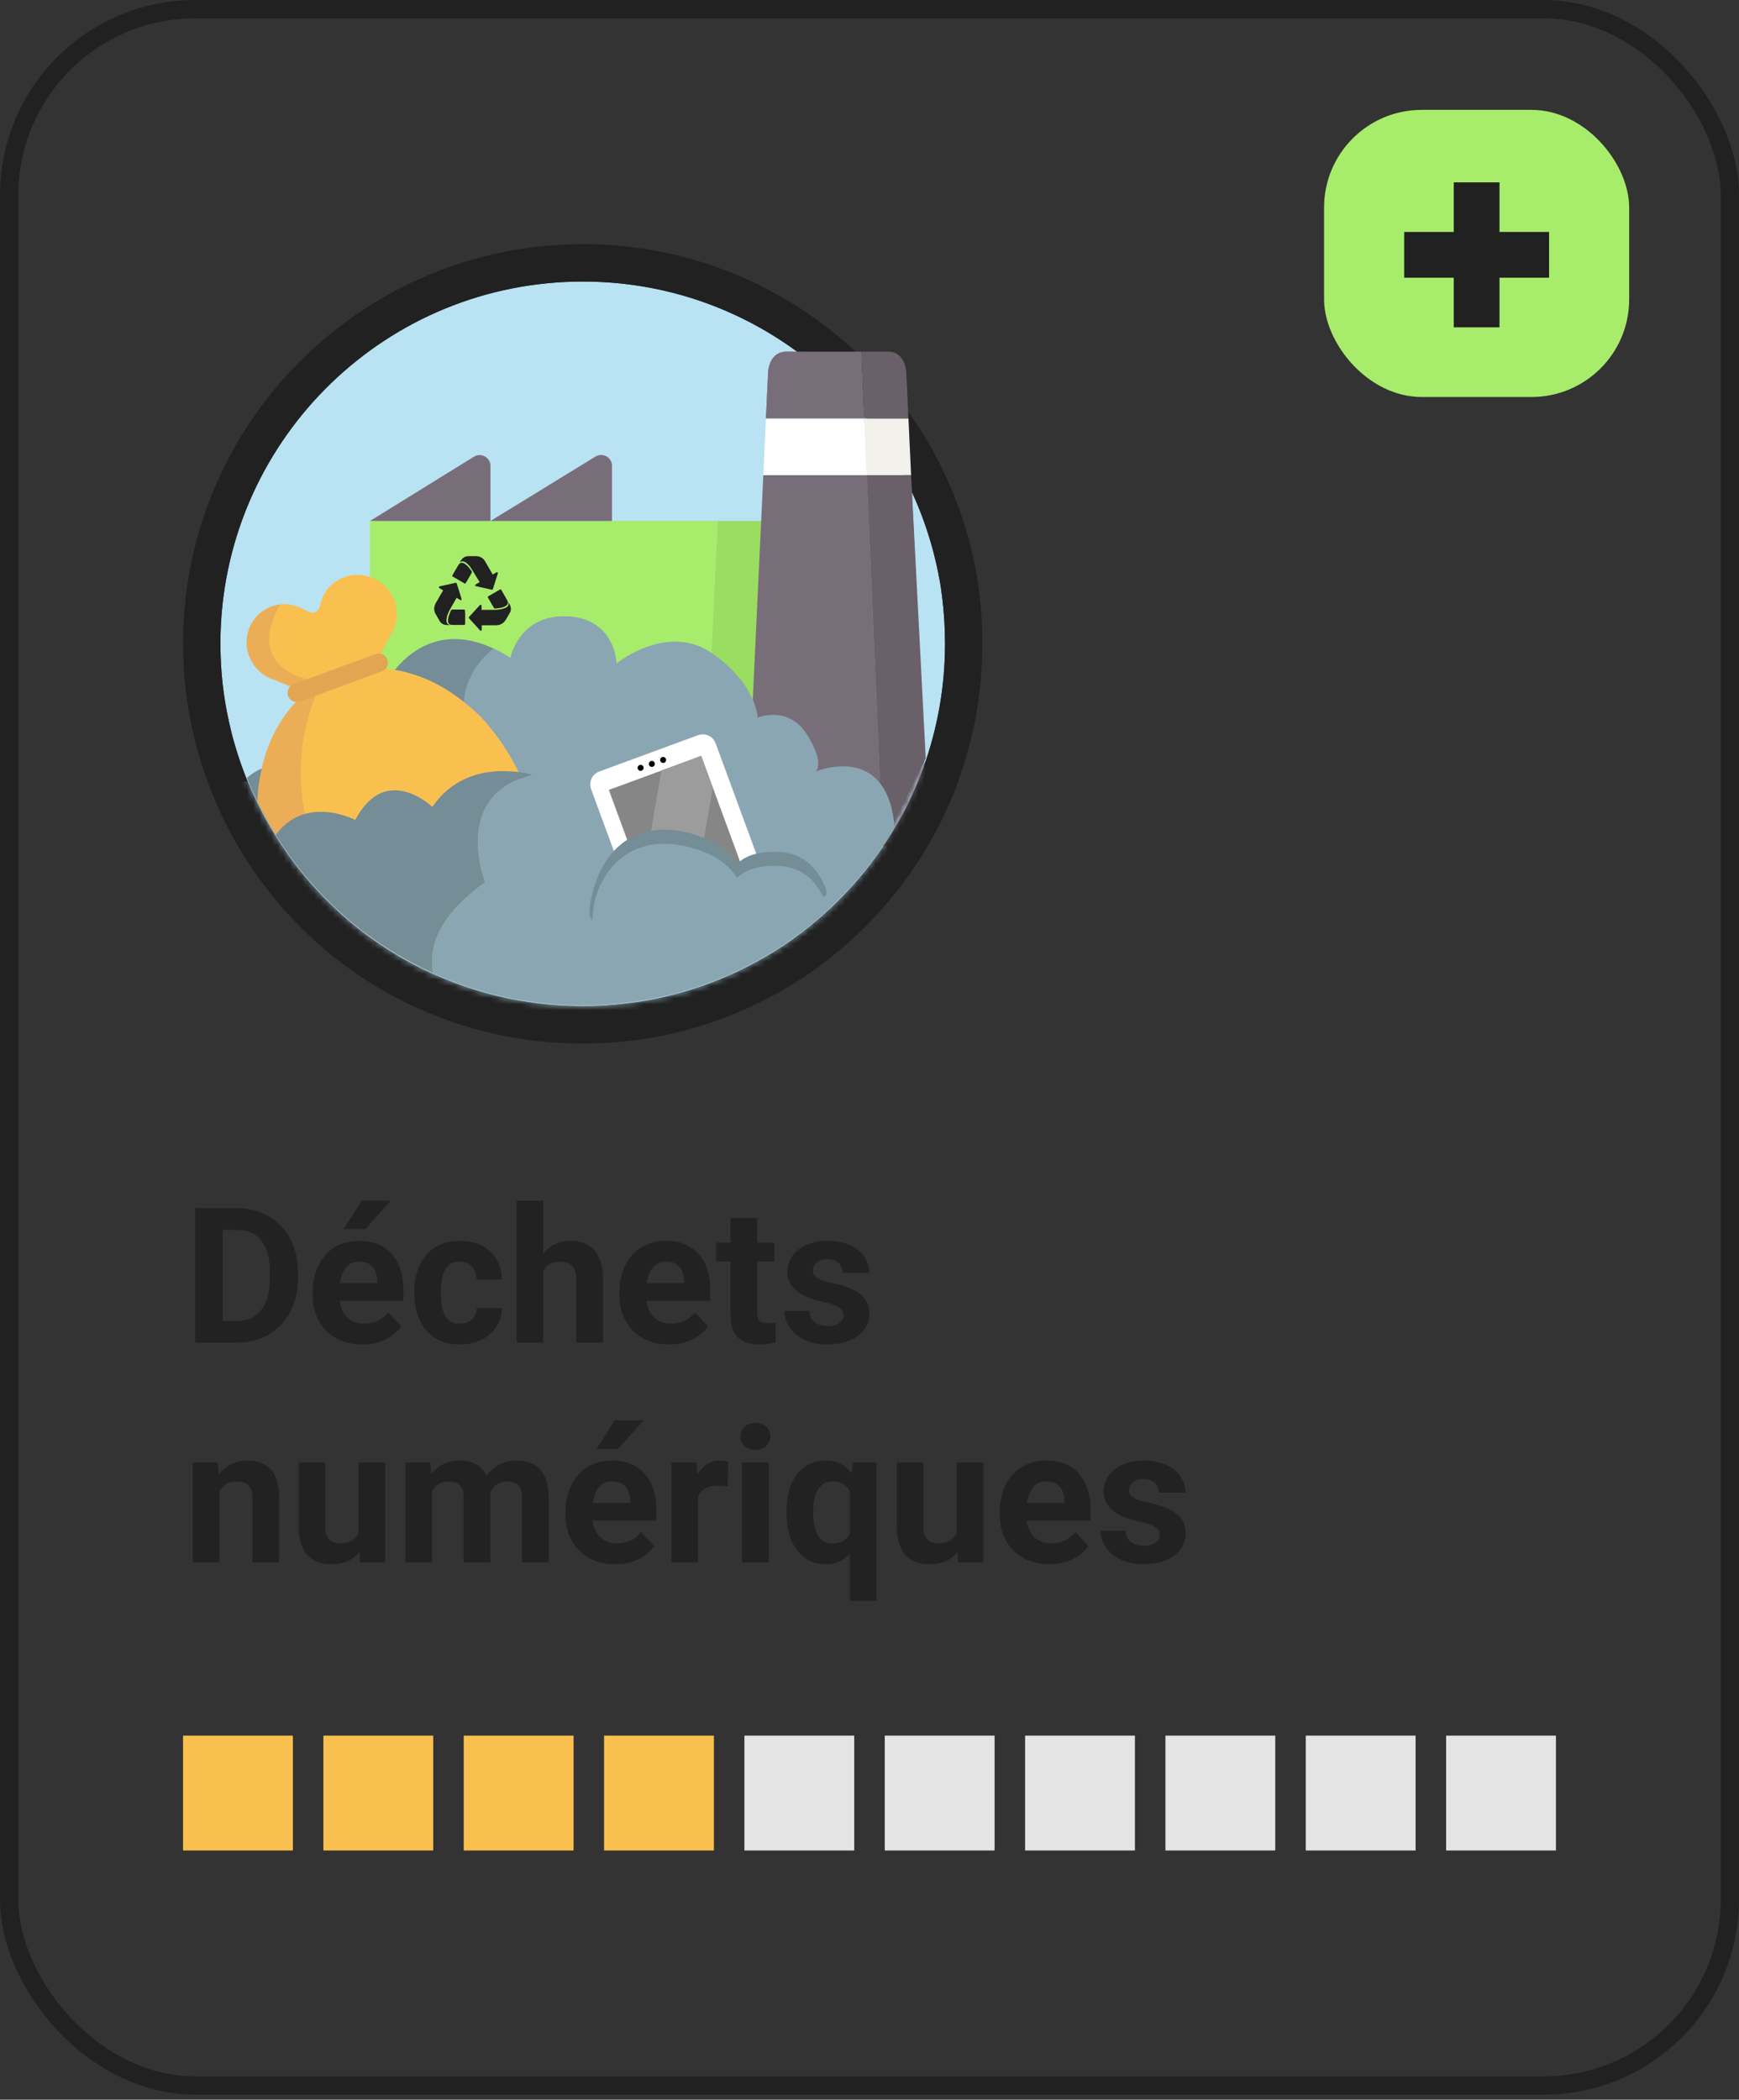 <svg width="285" height="344" viewBox="0 0 285 344" fill="none" xmlns="http://www.w3.org/2000/svg">
<rect x="0" y="0" width="285" height="344" fill="#333333" stroke="none"/>
<rect x="1.5" y="1.5" width="282" height="340.173" rx="30.5" stroke="#212121" stroke-width="3"/>
<path d="M154.877 105.485C154.877 112.609 153.617 119.457 151.313 125.813C151.221 126.059 151.128 126.335 151.036 126.581C149.838 129.774 148.363 132.814 146.643 135.701C143.908 140.338 140.528 144.575 136.657 148.291C136.35 148.598 136.012 148.905 135.674 149.212C135.52 149.366 135.366 149.489 135.244 149.611C134.906 149.919 134.568 150.226 134.23 150.502C133.431 151.178 132.632 151.853 131.802 152.498C129.652 154.156 127.378 155.692 124.981 157.043C123.507 157.872 122.001 158.67 120.465 159.376C116.932 161.004 113.214 162.324 109.312 163.246C107.56 163.676 105.748 164.013 103.935 164.259C101.907 164.535 99.849 164.72 97.759 164.812C97.022 164.842 96.254 164.842 95.486 164.842C89.556 164.842 83.81 163.983 78.403 162.355C78.187 162.294 78.003 162.232 77.788 162.171C75.422 161.434 73.148 160.574 70.906 159.561C68.909 158.67 66.973 157.657 65.129 156.551C65.099 156.521 65.068 156.521 65.037 156.49C64.146 155.937 63.224 155.385 62.364 154.801C61.535 154.248 60.736 153.665 59.937 153.081C58.124 151.73 56.373 150.256 54.744 148.69C54.13 148.107 53.515 147.493 52.901 146.879C51.457 145.374 50.074 143.808 48.784 142.15C48.753 142.119 48.722 142.057 48.691 142.027C47.432 140.399 46.233 138.71 45.158 136.96C44.052 135.21 43.038 133.398 42.147 131.525C41.594 130.389 41.072 129.222 40.58 128.024C40.519 127.901 40.488 127.778 40.426 127.656C39.689 125.813 39.044 123.94 38.491 122.036C38.368 121.575 38.214 121.084 38.091 120.624C38.03 120.347 37.938 120.071 37.876 119.764C37.753 119.242 37.63 118.689 37.508 118.167C36.586 114.052 36.125 109.814 36.125 105.485C36.125 104.778 36.125 104.103 36.156 103.397C37.262 71.584 63.409 46.127 95.516 46.127C121.54 46.127 143.662 62.863 151.681 86.17C152.665 89.025 153.433 91.973 153.986 95.013C154.17 95.965 154.293 96.917 154.416 97.9C154.723 100.387 154.877 102.905 154.877 105.485Z" fill="#B9E2F3"/>
<path fill-rule="evenodd" clip-rule="evenodd" d="M157.057 127.935L157.045 127.967C157.024 128.024 156.998 128.096 156.948 128.238L156.942 128.254C156.9 128.374 156.836 128.554 156.769 128.735C155.44 132.276 153.807 135.641 151.909 138.827C148.894 143.937 145.18 148.594 140.937 152.673C140.557 153.05 140.166 153.406 139.869 153.676C139.721 153.819 139.596 153.931 139.536 153.985L139.527 153.992L139.508 154.009L139.468 154.05L139.32 154.184C139.017 154.459 138.595 154.843 138.147 155.211L138.143 155.215C137.369 155.869 136.489 156.614 135.559 157.337L135.549 157.344L135.54 157.352C133.185 159.167 130.668 160.87 127.987 162.381L127.981 162.385C126.426 163.259 124.764 164.143 123.025 164.943M135.673 149.213C136.011 148.906 136.349 148.598 136.656 148.291C140.527 144.576 143.907 140.338 146.642 135.701C148.362 132.815 149.837 129.775 151.035 126.581C151.081 126.458 151.127 126.328 151.174 126.197C151.22 126.067 151.266 125.936 151.312 125.813C153.616 119.457 154.876 112.609 154.876 105.485C154.876 102.906 154.722 100.388 154.415 97.9C154.292 96.918 154.169 95.966 153.985 95.014C153.432 91.974 152.664 89.026 151.681 86.17C143.661 62.863 121.539 46.127 95.515 46.127C63.408 46.127 37.261 71.584 36.155 103.397C36.124 104.103 36.124 104.779 36.124 105.485C36.124 109.815 36.585 114.052 37.507 118.167C37.568 118.428 37.63 118.697 37.691 118.966C37.752 119.234 37.814 119.503 37.875 119.764C37.91 119.936 37.954 120.098 37.997 120.256C38.03 120.38 38.063 120.502 38.09 120.624C38.152 120.854 38.221 121.092 38.29 121.33C38.359 121.568 38.428 121.806 38.49 122.036C39.043 123.94 39.688 125.813 40.426 127.656C40.456 127.717 40.479 127.779 40.502 127.84C40.526 127.902 40.548 127.963 40.579 128.024C41.071 129.222 41.593 130.389 42.146 131.525C43.037 133.398 44.051 135.21 45.157 136.96C46.233 138.711 47.431 140.4 48.691 142.027C48.706 142.042 48.721 142.065 48.737 142.088C48.752 142.111 48.767 142.134 48.783 142.15C50.073 143.808 51.456 145.374 52.9 146.879C53.514 147.493 54.129 148.107 54.743 148.691C56.372 150.257 58.123 151.731 59.936 153.082C60.735 153.665 61.534 154.249 62.363 154.801C63.037 155.259 63.749 155.697 64.455 156.131C64.649 156.251 64.844 156.371 65.036 156.49C65.052 156.506 65.067 156.513 65.082 156.521C65.098 156.529 65.113 156.536 65.128 156.552C66.972 157.657 68.908 158.671 70.905 159.561C73.148 160.574 75.421 161.434 77.787 162.171C77.895 162.202 77.995 162.233 78.094 162.263C78.194 162.294 78.294 162.325 78.402 162.355C83.809 163.983 89.555 164.843 95.485 164.843C96.253 164.843 97.021 164.843 97.758 164.812C99.848 164.72 101.906 164.536 103.934 164.259C105.747 164.014 107.56 163.676 109.311 163.246C113.213 162.325 116.931 161.004 120.464 159.377C122 158.671 123.506 157.872 124.981 157.043C127.377 155.692 129.651 154.157 131.801 152.498C132.631 151.853 133.43 151.178 134.229 150.502C134.567 150.226 134.905 149.919 135.243 149.612C135.301 149.554 135.366 149.496 135.434 149.435C135.511 149.366 135.592 149.294 135.673 149.213ZM123.024 164.943C119.159 166.723 115.064 168.181 110.744 169.203C108.777 169.685 106.761 170.059 104.761 170.331C102.544 170.633 100.299 170.833 98.028 170.933L98.02 170.934L98.013 170.934C97.147 170.97 96.271 170.97 95.538 170.97H95.485C88.976 170.97 82.648 170.028 76.675 168.234C76.525 168.191 76.392 168.15 76.307 168.124L76.295 168.12C76.188 168.087 76.145 168.074 76.106 168.063L76.036 168.043L75.966 168.021C73.374 167.214 70.871 166.268 68.398 165.151C66.173 164.159 64.024 163.033 61.98 161.807L61.334 161.42L61.294 161.38C60.588 160.946 59.736 160.421 58.949 159.888C58.016 159.266 57.135 158.622 56.368 158.062L56.301 158.013L56.277 157.995C54.276 156.504 52.333 154.87 50.514 153.122C49.846 152.488 49.19 151.832 48.597 151.239L48.527 151.169L48.483 151.123C46.946 149.522 45.442 147.824 44.018 146.001C43.929 145.891 43.858 145.796 43.809 145.728C43.803 145.721 43.798 145.714 43.793 145.707C42.458 143.978 41.154 142.142 39.961 140.202C38.751 138.286 37.627 136.279 36.628 134.183C36.041 132.974 35.486 131.738 34.965 130.474C34.925 130.385 34.892 130.306 34.865 130.241C34.858 130.222 34.851 130.205 34.844 130.188L34.835 130.17L34.74 129.934C33.929 127.905 33.218 125.843 32.609 123.746L32.59 123.682L32.573 123.617C32.532 123.463 32.482 123.291 32.409 123.04L32.403 123.017C32.338 122.794 32.253 122.5 32.174 122.204L32.14 122.08L32.118 121.977C32.117 121.975 32.117 121.973 32.116 121.971C32.109 121.945 32.103 121.924 32.092 121.883C32.087 121.863 32.08 121.838 32.071 121.806L32.071 121.804C32.034 121.668 31.963 121.404 31.896 121.089C31.836 120.836 31.778 120.58 31.724 120.342L31.721 120.332C31.659 120.06 31.602 119.811 31.546 119.572L31.538 119.54L31.531 119.507C30.508 114.939 30 110.252 30 105.485L30 105.437C30 104.768 30 103.988 30.035 103.158C31.269 68.065 60.11 40 95.515 40C124.229 40 148.626 58.468 157.471 84.175C158.554 87.32 159.397 90.558 160.004 93.883C160.228 95.049 160.371 96.177 160.492 97.139L160.493 97.149C160.832 99.891 161 102.66 161 105.485C161 113.336 159.611 120.89 157.069 127.903L157.057 127.935M62.318 161.988C62.327 161.993 62.335 161.997 62.341 162L62.335 161.997L62.318 161.988Z" fill="#212121"/>
<path d="M117.624 85.357L115.101 138.413H62.169C61.328 138.413 60.631 137.716 60.631 136.875V85.357H117.624Z" fill="#A8EC6C"/>
<path d="M60.631 85.357L77.666 74.828C78.844 74.082 80.381 74.948 80.381 76.342V85.357L97.585 74.804C98.762 74.082 100.3 74.924 100.3 76.318V85.357H60.631Z" fill="#786E7A"/>
<path d="M93.669 125.479H88.047C86.749 125.479 85.668 124.422 85.668 123.099V117.474C85.668 116.176 86.725 115.094 88.047 115.094H93.669C94.967 115.094 96.048 116.152 96.048 117.474V123.099C96.048 124.422 94.991 125.479 93.669 125.479Z" fill="#786E7A"/>
<path d="M111.282 125.479H105.66C104.362 125.479 103.281 124.422 103.281 123.099V117.474C103.281 116.176 104.338 115.094 105.66 115.094H111.282C112.58 115.094 113.661 116.152 113.661 117.474V123.099C113.637 124.422 112.58 125.479 111.282 125.479Z" fill="#786E7A"/>
<path d="M129.058 85.357V138.413H115.098L117.621 85.357H129.058Z" fill="#9BDD61"/>
<mask id="mask0_257_11426" style="mask-type:alpha" maskUnits="userSpaceOnUse" x="36" y="46" width="119" height="119">
<path d="M154.875 105.485C154.875 112.609 153.615 119.457 151.311 125.813C151.219 126.059 151.126 126.335 151.034 126.581C149.836 129.774 148.361 132.814 146.641 135.701C143.906 140.338 140.526 144.575 136.655 148.291C136.348 148.598 136.01 148.905 135.672 149.212C135.518 149.366 135.365 149.489 135.242 149.611C134.904 149.919 134.566 150.226 134.228 150.502C133.429 151.178 132.63 151.853 131.8 152.498C129.65 154.156 127.376 155.692 124.979 157.043C123.505 157.872 121.999 158.67 120.463 159.376C116.93 161.004 113.212 162.324 109.31 163.246C107.558 163.676 105.746 164.013 103.933 164.259C101.905 164.535 99.847 164.72 97.757 164.812C97.02 164.842 96.252 164.842 95.484 164.842C89.554 164.842 83.808 163.983 78.4 162.355C78.186 162.294 78.001 162.232 77.786 162.171C75.42 161.434 73.147 160.574 70.904 159.561C68.906 158.67 66.971 157.657 65.127 156.551C65.097 156.521 65.066 156.521 65.035 156.49C64.144 155.937 63.222 155.385 62.362 154.801C61.532 154.248 60.734 153.665 59.935 153.081C58.122 151.73 56.371 150.256 54.742 148.69C54.128 148.107 53.513 147.493 52.899 146.879C51.455 145.374 50.072 143.808 48.782 142.15C48.751 142.119 48.72 142.057 48.69 142.027C47.43 140.399 46.231 138.71 45.156 136.96C44.05 135.21 43.036 133.398 42.145 131.525C41.592 130.389 41.07 129.222 40.578 128.024C40.517 127.901 40.486 127.778 40.425 127.656C39.687 125.813 39.042 123.94 38.489 122.036C38.366 121.575 38.212 121.084 38.089 120.624C38.028 120.347 37.936 120.071 37.874 119.764C37.752 119.242 37.629 118.689 37.506 118.167C36.584 114.052 36.123 109.814 36.123 105.485C36.123 104.778 36.123 104.103 36.154 103.397C37.26 71.584 63.407 46.127 95.514 46.127C121.538 46.127 143.66 62.863 151.679 86.17C152.663 89.025 153.431 91.973 153.984 95.013C154.168 95.965 154.291 96.917 154.414 97.9C154.721 100.387 154.875 102.905 154.875 105.485Z" fill="#6EB7E6"/>
</mask>
<g mask="url(#mask0_257_11426)">
<rect x="38.42" y="128.08" width="109.468" height="39.061" fill="#8AA6B2"/>
<path d="M141.648 68.554H125.525L125.886 60.981C125.886 60.981 125.982 57.616 128.889 57.616H137.131C137.251 57.616 137.299 57.616 137.299 57.616H141.191L141.648 68.554Z" fill="#786E7A"/>
<path d="M144.68 138.631H122.238L125.098 77.834H142.061L144.68 138.631Z" fill="#786E7A"/>
<path d="M142.057 77.833H125.094L125.526 68.554H141.649L142.057 77.833Z" fill="white"/>
<path d="M148.883 68.554H141.65L141.17 57.616H145.519C148.426 57.616 148.522 60.981 148.522 60.981L148.883 68.554Z" fill="#6A6069"/>
<path d="M149.315 77.833H142.059L141.65 68.554H148.883L149.315 77.833Z" fill="#F3F1EB"/>
<path d="M152.174 138.631H144.678L142.059 77.834H149.315L152.174 138.631Z" fill="#6A6069"/>
</g>
<path d="M151.716 124.25L144.678 138.631L142.059 77.834H149.315L151.716 124.25Z" fill="#6A6069"/>
<path d="M78.946 102.463C78.946 102.703 78.946 102.919 78.946 103.136C78.946 103.232 78.946 103.304 78.85 103.328C78.754 103.376 78.706 103.304 78.634 103.232C78.057 102.607 77.481 101.958 76.904 101.333C76.808 101.213 76.808 101.165 76.904 101.044C77.481 100.419 78.057 99.77 78.634 99.145C78.682 99.097 78.778 99.049 78.826 99.073C78.874 99.097 78.922 99.193 78.922 99.265C78.922 99.482 78.922 99.698 78.922 99.915C78.971 99.915 79.019 99.915 79.067 99.915C79.715 99.915 80.388 99.915 81.037 99.915C81.59 99.915 82.142 99.842 82.671 99.65C82.743 99.626 82.815 99.602 82.887 99.554C83.295 99.362 83.391 99.145 83.319 98.689C83.632 99.145 83.848 99.602 83.656 100.179C83.632 100.275 83.584 100.371 83.512 100.467C83.319 100.804 83.127 101.165 82.911 101.501C82.551 102.126 82.022 102.415 81.301 102.439C80.556 102.439 79.811 102.439 79.067 102.439C79.067 102.463 79.019 102.463 78.946 102.463Z" fill="#212121"/>
<path d="M73.662 102.415C73.422 102.391 73.157 102.415 72.917 102.367C72.533 102.295 72.245 102.078 72.052 101.742C71.836 101.357 71.62 100.997 71.403 100.612C71.067 100.035 71.091 99.434 71.403 98.833C71.788 98.16 72.172 97.511 72.557 96.838C72.581 96.79 72.605 96.766 72.629 96.718C72.437 96.597 72.245 96.501 72.076 96.381C72.004 96.333 71.908 96.309 71.932 96.189C71.956 96.093 72.028 96.069 72.124 96.044C72.965 95.852 73.782 95.684 74.623 95.492C74.767 95.468 74.815 95.492 74.864 95.636C75.128 96.453 75.392 97.27 75.632 98.088C75.656 98.16 75.632 98.256 75.608 98.304C75.536 98.376 75.464 98.328 75.392 98.28C75.2 98.184 75.032 98.064 74.839 97.944C74.815 97.992 74.791 98.016 74.767 98.064C74.431 98.641 74.095 99.218 73.758 99.819C73.47 100.324 73.254 100.852 73.181 101.429C73.157 101.598 73.157 101.766 73.206 101.91C73.254 102.175 73.446 102.319 73.71 102.367C73.662 102.391 73.662 102.391 73.662 102.415Z" fill="#212121"/>
<path d="M78.609 95.37C78.081 94.529 77.6 93.688 77.072 92.894C76.904 92.63 76.639 92.437 76.423 92.221C76.375 92.173 76.327 92.149 76.279 92.125C75.99 91.957 75.702 91.836 75.342 92.197C75.582 91.668 75.918 91.235 76.519 91.139C76.615 91.115 76.735 91.115 76.832 91.115C77.216 91.115 77.6 91.115 77.985 91.115C78.658 91.115 79.186 91.404 79.523 92.005C79.907 92.678 80.291 93.351 80.676 94C80.7 94.048 80.724 94.072 80.748 94.12C80.94 94 81.132 93.904 81.301 93.808C81.373 93.76 81.445 93.712 81.541 93.784C81.637 93.856 81.589 93.928 81.565 94.024C81.301 94.841 81.06 95.635 80.796 96.452C80.748 96.62 80.7 96.644 80.532 96.596C79.691 96.404 78.874 96.236 78.033 96.043C77.961 96.019 77.865 95.971 77.865 95.899C77.865 95.851 77.937 95.755 77.985 95.731C78.201 95.611 78.393 95.49 78.609 95.37Z" fill="#212121"/>
<path d="M74.094 94.36C74.118 94.288 74.142 94.264 74.166 94.216C74.478 93.687 74.766 93.158 75.079 92.653C75.367 92.149 75.728 92.076 76.208 92.389C76.689 92.726 77.025 93.182 77.338 93.663C77.362 93.687 77.338 93.759 77.338 93.783C77.025 94.36 76.689 94.913 76.352 95.49C76.28 95.61 76.208 95.634 76.088 95.562C75.463 95.202 74.863 94.841 74.238 94.481C74.166 94.456 74.118 94.384 74.094 94.36Z" fill="#212121"/>
<path d="M83.248 98.663C83.248 98.976 83.104 99.144 82.911 99.264C82.575 99.481 82.215 99.553 81.83 99.625C81.59 99.673 81.35 99.673 81.109 99.697C81.061 99.697 80.989 99.673 80.965 99.625C80.629 99.048 80.292 98.495 79.98 97.918C79.908 97.822 79.932 97.726 80.052 97.677C80.677 97.317 81.302 96.956 81.926 96.596C82.022 96.524 82.118 96.548 82.166 96.668C82.479 97.221 82.815 97.774 83.128 98.351C83.176 98.447 83.224 98.591 83.248 98.663Z" fill="#212121"/>
<path d="M76.232 101.14C76.232 101.476 76.232 101.837 76.232 102.174C76.232 102.342 76.184 102.39 76.016 102.39C75.391 102.39 74.766 102.39 74.165 102.39C73.589 102.39 73.373 102.053 73.421 101.549C73.469 100.972 73.709 100.443 73.949 99.938C73.973 99.914 74.021 99.866 74.069 99.866C74.718 99.866 75.391 99.866 76.04 99.866C76.16 99.866 76.208 99.914 76.208 100.058C76.232 100.419 76.232 100.779 76.232 101.14Z" fill="#212121"/>
<path d="M76.081 125.479H70.482C69.185 125.479 68.103 124.422 68.103 123.099V117.474C68.103 116.176 69.161 115.094 70.482 115.094H76.105C77.402 115.094 78.483 116.152 78.483 117.474V123.099C78.459 124.422 77.402 125.479 76.081 125.479Z" fill="#786E7A"/>
<path d="M109.721 161.969H77.828C75.462 161.232 73.189 160.372 70.946 159.359C68.949 158.468 67.013 157.455 65.169 156.35C65.139 156.319 65.108 156.319 65.077 156.288C64.186 155.735 63.265 155.183 62.404 154.599V134.762L63.848 131.691L64.893 129.48L65.2 128.836L68.242 122.356L68.58 121.681L71.222 116.031L71.284 115.877L72.697 112.837L75.401 107.033L77.46 110.319L79.487 113.574L83.174 119.439L85.049 122.448L98.752 144.404L100.38 147.014L101.732 149.164L107.57 158.53L109.721 161.969Z" fill="#B06C6C"/>
<path d="M65.17 122.355V156.349C65.139 156.318 65.108 156.318 65.077 156.287C64.186 155.735 63.265 155.182 62.404 154.598C61.575 154.046 60.776 153.462 59.977 152.879C58.164 151.528 56.413 150.054 54.785 148.488C54.17 147.904 53.556 147.29 52.941 146.676C51.497 145.171 50.114 143.605 48.824 141.947C48.793 141.916 48.763 141.855 48.732 141.824C47.472 140.197 46.274 138.508 45.198 136.757C44.092 135.007 43.078 133.195 42.187 131.322C41.634 130.186 41.112 129.019 40.62 127.821C40.559 127.699 40.528 127.576 40.467 127.453L40.498 127.422C41.143 126.839 41.942 126.317 42.894 125.917C44.461 125.273 46.458 124.966 49.039 125.273C49.131 125.273 49.223 125.303 49.346 125.303C50.575 125.457 51.927 125.764 53.402 126.225L53.617 126.04L55.86 124.106L59.824 120.667L61.145 122.325H65.17V122.355Z" fill="#748D97"/>
<path d="M77.582 122.356H61.083L59.762 120.698L62.465 118.364L63.356 111.731C63.356 111.731 69.102 100.707 80.9 106.265C72.297 113.359 77.582 122.356 77.582 122.356Z" fill="#748D97"/>
<path d="M78.748 161.969C78.656 162.03 78.564 162.092 78.441 162.153C78.226 162.092 78.042 162.03 77.827 161.969C75.461 161.232 73.187 160.372 70.944 159.359C68.947 158.468 67.011 157.455 65.168 156.349V122.356H77.581C77.581 122.356 77.55 122.295 77.489 122.172C77.458 122.11 77.427 122.08 77.397 121.987C77.304 121.803 77.181 121.558 77.058 121.251C76.997 121.128 76.936 120.974 76.874 120.821C76.751 120.514 76.628 120.176 76.536 119.807C76.505 119.684 76.475 119.562 76.413 119.408C76.383 119.347 76.383 119.285 76.352 119.193C76.29 118.917 76.229 118.64 76.168 118.333C76.137 118.241 76.137 118.149 76.137 118.057C76.137 117.965 76.106 117.903 76.106 117.811C76.075 117.658 76.075 117.473 76.045 117.289C76.045 117.197 76.014 117.136 76.014 117.044C75.983 116.706 75.952 116.368 75.952 116.03V115.969C75.952 115.815 75.952 115.662 75.952 115.508C75.952 115.416 75.952 115.324 75.983 115.232C75.983 115.201 75.983 115.17 75.983 115.17C76.137 115.293 76.29 115.416 76.444 115.57C76.475 115.6 76.505 115.6 76.505 115.631C76.505 115.631 76.505 115.631 76.536 115.631C76.567 115.662 76.628 115.692 76.659 115.723C76.721 115.785 76.813 115.846 76.905 115.938C76.936 115.969 76.966 116 77.028 116.03C77.089 116.092 77.151 116.153 77.212 116.214C77.243 116.245 77.304 116.276 77.335 116.337C77.397 116.368 77.427 116.429 77.489 116.46C77.55 116.491 77.581 116.552 77.642 116.583C77.704 116.614 77.765 116.675 77.796 116.736C77.888 116.829 77.98 116.89 78.072 116.982C78.195 117.074 78.287 117.197 78.41 117.32C78.441 117.351 78.441 117.351 78.472 117.381C78.533 117.443 78.564 117.473 78.626 117.535C78.656 117.596 78.718 117.627 78.748 117.688C78.841 117.781 78.902 117.842 78.994 117.934C79.025 117.965 79.025 117.965 79.056 117.996C79.148 118.088 79.24 118.18 79.301 118.272C79.424 118.425 79.547 118.548 79.67 118.702C79.762 118.825 79.855 118.917 79.947 119.04C79.977 119.07 80.008 119.101 80.008 119.132C80.1 119.255 80.223 119.377 80.315 119.5C80.438 119.654 80.561 119.807 80.684 119.961C80.715 120.022 80.746 120.053 80.807 120.114C80.838 120.145 80.868 120.176 80.899 120.237L80.93 120.268C80.961 120.299 80.961 120.329 80.991 120.36C81.022 120.391 81.053 120.421 81.053 120.452C81.114 120.514 81.145 120.544 81.176 120.606C81.176 120.636 81.206 120.636 81.206 120.667C81.36 120.882 81.514 121.066 81.667 121.281C81.698 121.312 81.729 121.343 81.729 121.373C81.821 121.496 81.913 121.619 82.005 121.773C82.036 121.803 82.067 121.834 82.097 121.895C82.128 121.957 82.19 122.018 82.22 122.08C82.22 122.08 82.22 122.08 82.22 122.11L82.251 122.141C82.282 122.172 82.282 122.172 82.282 122.202C82.312 122.233 82.343 122.295 82.374 122.356C82.374 122.387 82.405 122.387 82.405 122.387C82.528 122.602 82.681 122.786 82.804 123.001C82.804 123.001 82.835 123.032 82.835 123.062C82.835 123.062 82.835 123.093 82.865 123.093C82.896 123.154 82.927 123.185 82.958 123.247C83.019 123.339 83.05 123.4 83.111 123.492C83.204 123.646 83.296 123.799 83.388 123.953C83.388 123.953 83.419 123.983 83.419 124.014C83.572 124.26 83.726 124.536 83.849 124.782C83.972 124.997 84.064 125.212 84.187 125.396C84.248 125.519 84.31 125.611 84.371 125.734C84.494 125.949 84.586 126.194 84.709 126.409C84.709 126.44 84.74 126.44 84.74 126.471C84.924 126.839 85.078 127.208 85.262 127.576C85.293 127.668 85.323 127.73 85.354 127.822C85.385 127.914 85.446 128.006 85.477 128.129C85.6 128.436 85.723 128.743 85.846 129.05C91.1 142.224 87.843 156.104 78.748 161.969Z" fill="white"/>
<path d="M64.832 102.212C64.679 102.826 64.433 103.41 64.095 103.901L60.193 111.363L56.014 112.775C55.431 112.315 53.842 112.836 52.152 112.559C38.203 110.502 45.967 99.019 45.967 99.019C46.735 98.926 47.534 98.988 48.364 99.233C48.978 99.418 49.531 99.663 50.054 99.97C50.054 99.97 50.054 99.97 50.084 99.97C50.115 100.001 50.146 100.001 50.146 100.032C50.545 100.277 51.989 100.984 52.45 99.264C52.481 99.111 52.512 98.957 52.542 98.803C53.433 95.426 56.905 93.46 60.285 94.412C63.696 95.334 65.723 98.834 64.832 102.212Z" fill="#FAC04F"/>
<path d="M142.903 127.023C139.123 124.167 133.9 126.317 133.685 126.409C133.777 126.317 135.191 124.996 132.241 120.329C129.199 115.477 124.168 117.567 124.168 117.567C124.168 117.567 124.007 112.068 116.663 107.001C114.759 105.681 112.792 105.159 110.949 105.128C105.603 104.975 101.055 108.69 101.055 108.69C101.055 108.69 100.902 102.395 94.634 101.167C94.111 101.075 93.558 100.983 92.975 100.983C91.868 100.921 90.855 101.044 89.994 101.228C84.71 102.487 83.634 107.769 83.634 107.769C83.573 107.738 83.511 107.708 83.45 107.646C82.559 107.094 81.729 106.633 80.9 106.234C80.562 106.51 80.254 106.787 79.978 107.063C79.947 107.094 79.916 107.124 79.855 107.155C79.824 107.186 79.794 107.216 79.732 107.247C79.671 107.309 79.609 107.37 79.548 107.431C79.517 107.493 79.456 107.523 79.425 107.585C79.394 107.616 79.394 107.616 79.363 107.646C79.302 107.708 79.24 107.769 79.179 107.861C79.148 107.892 79.118 107.923 79.087 107.984C79.025 108.046 78.964 108.138 78.903 108.199C78.81 108.291 78.749 108.383 78.657 108.475C78.503 108.66 78.38 108.813 78.257 108.997C78.196 109.09 78.104 109.212 78.042 109.305C77.981 109.397 77.889 109.519 77.827 109.612C77.766 109.704 77.704 109.827 77.643 109.919C77.612 109.98 77.581 110.042 77.551 110.103C77.52 110.134 77.52 110.164 77.489 110.195C77.459 110.226 77.459 110.256 77.428 110.287C77.366 110.379 77.336 110.471 77.274 110.564C77.213 110.656 77.182 110.778 77.121 110.871C77.09 110.932 77.059 110.993 77.028 111.055C76.998 111.147 76.967 111.208 76.905 111.301C76.875 111.393 76.844 111.454 76.813 111.546C76.782 111.638 76.752 111.73 76.721 111.823C76.69 111.915 76.66 112.007 76.598 112.13C76.567 112.191 76.537 112.283 76.506 112.375C76.475 112.437 76.475 112.498 76.445 112.56C76.383 112.744 76.352 112.897 76.291 113.082C76.26 113.174 76.23 113.297 76.23 113.389C76.199 113.511 76.168 113.634 76.168 113.757C76.137 113.849 76.137 113.911 76.137 114.003C76.107 114.187 76.076 114.402 76.045 114.586C76.045 114.648 76.014 114.709 76.014 114.77C76.014 114.832 76.014 114.893 75.984 114.924C75.984 115.016 75.984 115.108 75.953 115.2C76.107 115.323 76.26 115.446 76.414 115.6C76.445 115.63 76.475 115.63 76.475 115.661C76.475 115.661 76.475 115.661 76.506 115.661C76.537 115.692 76.598 115.722 76.629 115.753C76.69 115.815 76.782 115.876 76.875 115.968C76.905 115.999 76.936 116.029 76.998 116.06C77.059 116.122 77.121 116.183 77.182 116.244C77.213 116.275 77.274 116.306 77.305 116.367C77.366 116.398 77.397 116.459 77.459 116.49C77.52 116.521 77.551 116.582 77.612 116.613C77.674 116.644 77.735 116.705 77.766 116.766C77.858 116.859 77.95 116.92 78.042 117.012C78.165 117.104 78.257 117.227 78.38 117.35C78.411 117.381 78.411 117.381 78.442 117.411C78.503 117.473 78.534 117.503 78.595 117.565C78.626 117.626 78.688 117.657 78.718 117.718C78.81 117.811 78.903 117.933 79.025 118.025C79.118 118.118 79.21 118.21 79.271 118.302C79.394 118.455 79.517 118.578 79.64 118.732C79.732 118.855 79.824 118.947 79.916 119.07C79.947 119.1 79.978 119.131 79.978 119.162C80.07 119.284 80.193 119.407 80.285 119.53C80.408 119.684 80.531 119.837 80.654 119.991C80.685 120.052 80.715 120.083 80.777 120.144C80.808 120.175 80.838 120.206 80.869 120.267C80.93 120.329 80.992 120.421 81.053 120.482C81.115 120.544 81.145 120.574 81.176 120.636C81.176 120.666 81.207 120.666 81.207 120.697C81.361 120.912 81.514 121.096 81.668 121.311C81.698 121.342 81.729 121.373 81.729 121.403C81.821 121.526 81.914 121.649 82.006 121.803C82.067 121.895 82.129 122.017 82.221 122.11C82.221 122.11 82.221 122.11 82.221 122.14C82.221 122.14 82.221 122.171 82.252 122.171C82.282 122.202 82.282 122.202 82.282 122.232C82.313 122.263 82.344 122.325 82.374 122.386C82.374 122.417 82.405 122.417 82.405 122.417C82.559 122.632 82.682 122.847 82.835 123.062C82.835 123.062 82.835 123.092 82.866 123.092C82.897 123.154 82.927 123.184 82.958 123.246C83.02 123.338 83.05 123.399 83.112 123.491C83.204 123.645 83.296 123.799 83.388 123.952C83.542 124.228 83.696 124.505 83.849 124.781C84.156 125.334 84.433 125.887 84.71 126.47C84.894 126.839 85.047 127.207 85.232 127.576C84.955 127.668 84.71 127.79 84.464 127.883C84.31 127.944 84.156 128.036 84.003 128.098C83.696 128.251 83.388 128.405 83.112 128.589C82.989 128.681 82.835 128.742 82.712 128.835C82.374 129.05 82.067 129.295 81.791 129.541C81.729 129.602 81.668 129.633 81.606 129.694C81.422 129.848 81.268 130.001 81.115 130.155C75.861 135.498 79.456 144.557 79.456 144.557C71.375 150.268 70.207 155.612 70.883 159.389C73.096 160.402 75.4 161.262 77.766 161.999C77.981 162.06 78.165 162.122 78.38 162.183C83.788 163.81 89.503 164.67 95.463 164.67C96.231 164.67 96.969 164.67 97.737 164.64C99.826 164.578 101.885 164.363 103.913 164.087C105.725 163.841 107.538 163.473 109.289 163.073C113.161 162.152 116.879 160.863 120.443 159.204C121.979 158.498 123.484 157.7 124.959 156.871C127.325 155.519 129.599 153.984 131.78 152.326C132.61 151.681 133.439 151.036 134.207 150.33C134.545 150.053 134.883 149.746 135.221 149.439C135.375 149.317 135.529 149.163 135.651 149.04C135.989 148.733 136.297 148.426 136.635 148.119C140.506 144.403 143.886 140.166 146.62 135.529C146.221 130.953 144.746 128.405 142.903 127.023Z" fill="#8AA6B2"/>
<path d="M56.044 112.805L51.773 114.249L45.167 111.454C41.757 110.502 39.729 107.002 40.62 103.624C41.296 101.044 43.477 99.294 45.997 99.018C45.997 99.018 38.746 109.673 52.726 111.761C54.385 111.976 55.46 112.345 56.044 112.805Z" fill="#EBAE56"/>
<path d="M85.293 127.577C85.017 127.669 84.771 127.791 84.525 127.884C84.372 127.945 84.218 128.037 84.064 128.099C83.757 128.252 83.45 128.406 83.173 128.59C83.05 128.682 82.897 128.743 82.774 128.836C82.436 129.05 82.129 129.296 81.852 129.542C81.791 129.603 81.729 129.634 81.668 129.695C81.484 129.849 81.33 130.002 81.176 130.156C75.922 135.499 79.517 144.558 79.517 144.558C71.436 150.269 70.269 155.613 70.945 159.39C68.948 158.499 67.012 157.486 65.169 156.38C65.138 156.35 65.107 156.35 65.076 156.319C64.185 155.766 63.264 155.213 62.403 154.63C61.574 154.077 60.775 153.494 59.976 152.91C59.976 152.849 59.976 152.787 59.945 152.695C59.945 152.665 59.945 152.603 59.945 152.572C59.945 152.48 59.915 152.419 59.915 152.327C59.884 152.265 59.884 152.173 59.853 152.112C59.853 152.081 59.853 152.05 59.822 152.02C59.792 151.928 59.792 151.866 59.761 151.774C59.73 151.651 59.7 151.528 59.638 151.406C59.607 151.313 59.577 151.221 59.515 151.129C59.392 150.791 59.208 150.423 58.993 150.054C58.962 149.962 58.901 149.901 58.87 149.809C58.839 149.778 58.809 149.717 58.809 149.686C58.747 149.594 58.716 149.502 58.655 149.41C58.225 148.765 57.733 148.058 57.088 147.321C56.965 147.199 56.873 147.045 56.75 146.922C56.627 146.769 56.474 146.585 56.351 146.431C56.32 146.4 56.289 146.339 56.258 146.308C56.074 146.093 55.92 145.878 55.767 145.663C55.49 145.295 55.214 144.926 54.968 144.558C54.63 144.066 54.323 143.606 54.016 143.115C53.954 142.992 53.862 142.869 53.8 142.746C53.585 142.378 53.37 142.04 53.186 141.671C53.063 141.456 52.94 141.241 52.848 141.026C52.817 140.996 52.817 140.965 52.786 140.904C52.664 140.689 52.571 140.474 52.449 140.259C52.295 139.921 52.111 139.583 51.988 139.245C51.926 139.092 51.865 138.938 51.803 138.815C51.773 138.754 51.742 138.693 51.742 138.662C51.65 138.447 51.557 138.263 51.496 138.048C51.435 137.894 51.373 137.741 51.312 137.587C51.189 137.28 51.066 136.942 50.974 136.635V136.605C50.912 136.39 50.82 136.175 50.759 135.96C50.636 135.53 50.482 135.1 50.39 134.67C50.39 134.639 50.39 134.639 50.359 134.609C50.236 134.179 49.991 133.772 49.898 133.342C49.868 133.188 49.407 132.713 49.376 132.591C49.315 132.284 49.429 132.366 49.398 132.09C47.988 131.399 48.928 130.864 48.898 130.588C48.805 130.035 46.175 128.636 46.145 128.084C46.053 126.947 48.867 127.406 48.897 126.331C47.668 125.471 49.117 125.606 49.148 125.329C48.138 124.573 48.898 124.762 48.898 124.578C48.108 123.503 48.296 122.589 49.148 123.326C49.148 123.234 48.647 122.233 48.647 122.141C48.678 121.988 49.56 123.37 49.56 123.216C49.148 122.723 48.647 121.196 48.647 121.073C48.678 120.888 49.117 121.758 49.148 121.574C49.148 121.512 49.091 121.284 49.376 121.824C49.407 121.578 48.867 121.005 48.898 120.759C48.928 120.514 49.337 120.036 49.398 119.821C49.429 119.606 49.345 120.286 49.376 120.071C49.376 120.01 49.56 119.316 49.56 119.255C49.591 119.163 49.868 119.663 49.898 119.57C49.929 119.417 49.345 118.384 49.898 119.07C49.929 118.947 49.42 119.209 50.149 118.819C50.21 118.635 49.315 118.252 49.376 118.068C49.468 117.669 50.056 117.435 50.149 117.066C50.21 116.882 50.337 116.5 50.399 116.315C50.675 115.425 50.873 114.988 51.15 114.312C50.777 114.312 51.467 113.369 51.65 113.561C51.804 113.162 52.141 113.236 52.295 112.929C52.326 112.868 52.356 112.806 52.387 112.745C52.449 112.622 52.479 112.53 52.541 112.438C52.571 112.376 52.571 112.346 52.602 112.315C52.756 112.008 52.848 111.824 52.879 111.762H52.848C53.555 111.363 54.261 111.025 55.029 110.718C57.088 109.92 59.208 109.52 61.389 109.49C62.065 109.49 62.711 109.52 63.387 109.582C63.878 109.613 64.4 109.705 64.892 109.766C65.568 109.889 66.213 110.042 66.889 110.227C67.749 110.472 68.579 110.749 69.439 111.087C69.501 111.117 69.531 111.117 69.593 111.148C70.699 111.609 71.805 112.161 72.881 112.806C74.017 113.482 75.154 114.28 76.23 115.171C76.383 115.293 76.537 115.416 76.69 115.57C76.721 115.601 76.752 115.601 76.752 115.631C76.752 115.631 76.752 115.631 76.783 115.631C76.813 115.662 76.875 115.693 76.906 115.723C76.967 115.785 77.059 115.846 77.151 115.938C77.182 115.969 77.213 116 77.274 116.03C77.336 116.092 77.397 116.153 77.459 116.215C77.489 116.245 77.551 116.276 77.582 116.338C77.643 116.368 77.674 116.43 77.735 116.46C77.796 116.491 77.827 116.552 77.889 116.583C77.95 116.614 78.012 116.675 78.042 116.737C78.135 116.829 78.227 116.89 78.319 116.982C78.442 117.075 78.534 117.197 78.657 117.32C78.688 117.351 78.688 117.351 78.718 117.382C78.78 117.443 78.811 117.474 78.872 117.535C78.903 117.597 78.964 117.627 78.995 117.689C79.087 117.781 79.148 117.842 79.241 117.934C79.333 118.057 79.456 118.18 79.548 118.272C79.671 118.426 79.794 118.548 79.917 118.702C80.009 118.825 80.101 118.917 80.193 119.04C80.224 119.071 80.254 119.101 80.254 119.132C80.347 119.255 80.47 119.378 80.562 119.5C80.685 119.654 80.808 119.807 80.93 119.961C80.961 120.022 80.992 120.053 81.053 120.115C81.084 120.145 81.115 120.176 81.146 120.237L81.176 120.268C81.207 120.299 81.207 120.33 81.238 120.36C81.269 120.391 81.299 120.422 81.299 120.452C81.361 120.514 81.391 120.544 81.422 120.606C81.422 120.637 81.453 120.637 81.453 120.667C81.606 120.882 81.76 121.067 81.914 121.281C81.944 121.312 81.975 121.343 81.975 121.374C82.067 121.496 82.159 121.619 82.252 121.773C82.282 121.803 82.313 121.834 82.344 121.896C82.375 121.957 82.436 122.018 82.467 122.08C82.467 122.08 82.467 122.08 82.467 122.111C82.467 122.111 82.467 122.141 82.498 122.141C82.528 122.172 82.528 122.172 82.528 122.203C82.559 122.233 82.59 122.295 82.62 122.356C82.62 122.387 82.651 122.387 82.651 122.387C82.774 122.602 82.928 122.786 83.05 123.001C83.05 123.001 83.081 123.032 83.081 123.062C83.081 123.062 83.081 123.093 83.112 123.093C83.143 123.155 83.173 123.185 83.204 123.247C83.266 123.339 83.296 123.4 83.358 123.492C83.45 123.646 83.542 123.799 83.634 123.953C83.634 123.953 83.665 123.984 83.665 124.014C83.819 124.26 83.972 124.536 84.095 124.782C84.218 124.997 84.31 125.212 84.433 125.396C84.495 125.519 84.556 125.611 84.618 125.734C84.74 125.949 84.832 126.195 84.955 126.41C84.955 126.44 84.986 126.44 84.986 126.471C84.956 126.84 85.14 127.177 85.293 127.577Z" fill="#FAC04F"/>
<path d="M59.977 152.848C58.164 151.497 56.413 150.023 54.785 148.457C54.17 147.873 53.556 147.259 52.941 146.645C51.497 145.14 50.114 143.574 48.824 141.916C48.793 141.885 48.763 141.824 48.732 141.793C47.472 140.166 46.274 138.477 45.199 136.726C44.092 134.976 43.078 133.164 42.188 131.291C42.249 129.418 42.495 127.637 42.894 125.887C43.478 123.246 44.461 120.789 45.752 118.64C46.274 117.78 46.827 116.951 47.472 116.183C47.81 115.753 48.179 115.354 48.548 114.955C49.039 114.433 49.592 113.941 50.145 113.481C50.975 112.805 51.835 112.222 52.757 111.7H52.788C52.757 111.761 52.665 111.945 52.511 112.252C52.48 112.283 52.48 112.345 52.45 112.375C52.419 112.467 52.357 112.59 52.296 112.682C52.265 112.744 52.234 112.805 52.204 112.867C52.081 113.174 51.927 113.542 51.743 113.941C51.712 114.003 51.681 114.064 51.681 114.126C51.405 114.801 51.128 115.6 50.852 116.49C50.791 116.674 50.729 116.859 50.668 117.074C50.575 117.442 50.453 117.811 50.36 118.21C50.299 118.394 50.268 118.609 50.207 118.793C50.176 118.916 50.145 119.07 50.114 119.192C50.084 119.315 50.053 119.469 50.022 119.592C49.992 119.684 49.992 119.807 49.961 119.899C49.961 119.96 49.93 119.991 49.93 120.052C49.9 120.267 49.838 120.482 49.807 120.697C49.777 120.912 49.715 121.158 49.684 121.373C49.654 121.588 49.623 121.833 49.592 122.079C49.592 122.14 49.562 122.171 49.562 122.232C49.531 122.417 49.531 122.601 49.5 122.785C49.5 122.908 49.469 123.031 49.469 123.154C49.439 123.307 49.439 123.43 49.439 123.584C49.439 123.676 49.408 123.798 49.408 123.891C49.377 124.136 49.377 124.382 49.346 124.658C49.346 124.873 49.316 125.057 49.316 125.272C49.316 125.549 49.285 125.825 49.285 126.132C49.254 127.207 49.316 128.313 49.408 129.449C49.469 130.001 49.531 130.554 49.592 131.107C49.623 131.383 49.684 131.69 49.715 131.967C49.777 132.243 49.807 132.55 49.869 132.827C49.9 132.98 49.93 133.103 49.961 133.256C50.053 133.686 50.145 134.116 50.268 134.546C50.268 134.577 50.268 134.577 50.299 134.608C50.422 135.037 50.545 135.467 50.668 135.897C50.729 136.112 50.821 136.327 50.883 136.542V136.573C51.005 136.88 51.098 137.218 51.221 137.525C51.282 137.678 51.343 137.832 51.405 137.985C51.497 138.17 51.559 138.385 51.651 138.6C51.681 138.661 51.681 138.722 51.712 138.753C51.774 138.907 51.835 139.029 51.897 139.183C52.05 139.521 52.204 139.859 52.357 140.196C52.48 140.411 52.572 140.626 52.695 140.841C52.726 140.872 52.726 140.903 52.757 140.964C52.88 141.179 52.972 141.394 53.095 141.609C53.31 141.977 53.494 142.315 53.709 142.684C53.771 142.806 53.863 142.929 53.924 143.052C54.232 143.513 54.539 144.004 54.877 144.495C55.123 144.864 55.399 145.232 55.676 145.601C55.829 145.816 56.014 146.031 56.167 146.246C56.198 146.276 56.229 146.338 56.26 146.369C56.382 146.522 56.536 146.706 56.659 146.86C56.782 146.983 56.874 147.136 56.997 147.259C57.642 147.996 58.134 148.702 58.564 149.347C58.625 149.439 58.687 149.531 58.718 149.624C58.748 149.654 58.779 149.716 58.779 149.746C58.84 149.839 58.871 149.9 58.902 149.992C59.117 150.361 59.271 150.729 59.424 151.067C59.455 151.159 59.486 151.251 59.547 151.343C59.578 151.466 59.639 151.589 59.67 151.712C59.701 151.804 59.731 151.865 59.731 151.957C59.731 151.988 59.762 152.019 59.762 152.049C59.793 152.111 59.793 152.203 59.824 152.264C59.854 152.357 59.854 152.449 59.854 152.51C59.854 152.541 59.854 152.602 59.854 152.633C59.977 152.725 59.977 152.786 59.977 152.848Z" fill="#EBAE56"/>
<path d="M87.262 126.962C86.555 127.146 85.91 127.33 85.295 127.576C85.019 127.668 84.773 127.791 84.527 127.883C84.374 127.944 84.22 128.036 84.066 128.098C83.759 128.251 83.452 128.405 83.175 128.589C83.052 128.681 82.899 128.743 82.776 128.835C82.438 129.05 82.131 129.295 81.854 129.541C81.793 129.602 81.731 129.633 81.67 129.695C81.485 129.848 81.332 130.002 81.178 130.155C75.924 135.498 79.519 144.557 79.519 144.557C71.438 150.269 70.271 155.612 70.947 159.389C68.95 158.498 67.014 157.485 65.17 156.379C65.14 156.349 65.109 156.349 65.078 156.318C64.187 155.765 63.266 155.213 62.405 154.629C61.576 154.076 60.777 153.493 59.978 152.909C58.165 151.558 56.414 150.084 54.785 148.518C54.171 147.935 53.556 147.321 52.942 146.707C51.498 145.202 50.115 143.636 48.825 141.978C48.794 141.947 48.763 141.885 48.733 141.855C47.473 140.227 46.275 138.538 45.199 136.788C46.613 134.853 48.302 133.809 49.992 133.349C50.453 133.226 50.883 133.134 51.344 133.072C53.403 132.827 55.338 133.257 56.629 133.687C57.612 134.024 58.227 134.331 58.227 134.331C59.425 132.059 60.777 130.739 62.159 130.063C63.112 129.602 64.034 129.449 64.925 129.48C65.017 129.48 65.14 129.48 65.232 129.51C68.335 129.756 70.855 132.213 70.855 132.213C73.22 128.712 76.385 127.207 79.304 126.624C80.717 126.347 82.069 126.286 83.237 126.347C83.82 126.378 84.374 126.409 84.834 126.47C86.309 126.655 87.262 126.962 87.262 126.962Z" fill="#748D97"/>
<path d="M125.081 149.44L108.889 155.397C107.722 155.827 106.431 155.243 106.001 154.077L96.876 129.296C96.445 128.129 97.029 126.839 98.197 126.409L114.389 120.452C115.556 120.022 116.847 120.605 117.277 121.772L126.402 146.553C126.832 147.72 126.249 149.01 125.081 149.44Z" fill="white"/>
<path d="M114.921 123.852L99.781 129.415L107.14 149.418L122.28 143.854L114.921 123.852Z" fill="#868686"/>
<path d="M108.399 126.225L105.326 144.066L107.2 149.195L113.745 146.799L116.817 129.081L114.912 123.83L108.399 126.225Z" fill="#9C9C9C"/>
<path d="M118.291 148.519C118.291 148.489 118.26 148.458 118.26 148.427L118.229 148.335C118.106 147.997 117.861 147.721 117.584 147.537C117.185 147.26 116.632 147.199 116.14 147.383L114.174 148.12C113.959 148.182 113.805 148.304 113.651 148.427C113.467 148.611 113.313 148.826 113.221 149.041C113.098 149.41 113.068 149.809 113.221 150.178L113.252 150.27C113.559 151.099 114.512 151.529 115.341 151.222L117.338 150.485C117.584 150.392 117.768 150.27 117.922 150.085C118.291 149.717 118.475 149.103 118.291 148.519ZM117.123 150.055L115.126 150.792C114.604 150.976 114.02 150.761 113.774 150.3C113.744 150.239 113.713 150.208 113.713 150.147L113.682 150.055C113.467 149.471 113.774 148.826 114.358 148.611L116.355 147.874C116.939 147.66 117.584 147.967 117.799 148.55L117.83 148.642C117.861 148.704 117.861 148.765 117.861 148.796C117.922 149.318 117.646 149.87 117.123 150.055Z" fill="#566C78"/>
<path d="M104.988 126.287C105.259 126.287 105.48 126.067 105.48 125.796C105.48 125.525 105.259 125.305 104.988 125.305C104.716 125.305 104.496 125.525 104.496 125.796C104.496 126.067 104.716 126.287 104.988 126.287Z" fill="black"/>
<path d="M106.832 125.641C107.103 125.641 107.323 125.421 107.323 125.15C107.323 124.879 107.103 124.659 106.832 124.659C106.56 124.659 106.34 124.879 106.34 125.15C106.34 125.421 106.56 125.641 106.832 125.641Z" fill="black"/>
<path d="M108.675 124.996C108.947 124.996 109.167 124.776 109.167 124.505C109.167 124.234 108.947 124.014 108.675 124.014C108.404 124.014 108.184 124.234 108.184 124.505C108.184 124.776 108.404 124.996 108.675 124.996Z" fill="black"/>
<path d="M117.767 148.519L117.798 148.611C117.829 148.673 117.829 148.704 117.829 148.765C117.706 149.195 117.399 149.533 116.969 149.686L114.971 150.423C114.541 150.577 114.08 150.515 113.712 150.27C113.681 150.208 113.65 150.178 113.65 150.116L113.62 150.024C113.404 149.441 113.712 148.765 114.295 148.55L116.293 147.813C116.907 147.598 117.552 147.905 117.767 148.519Z" fill="#8EAABD"/>
<path d="M135.22 149.41C134.882 149.717 134.544 150.024 134.206 150.3C133.407 150.976 132.608 151.651 131.779 152.296C129.628 153.955 127.355 155.49 124.958 156.841C123.483 157.67 121.978 158.469 120.441 159.175L107.537 158.499L98.842 158.039L99.21 153.74L99.763 147.629L100.347 147.015L102.56 144.742L104.618 142.593L105.786 141.364L106.246 140.904L108.213 141.334L114.481 142.685L116.294 143.084L118.168 145.356L119.059 146.431L120.011 147.598L121.947 146.155L124.343 144.374L125.695 144.619L128.215 145.049L133.991 146.063L134.636 147.813L135.22 149.41Z" fill="#8AA6B2"/>
<path d="M135.343 146.673C135.189 146.826 134.625 147.316 134.502 147.439C134.164 147.746 134.575 147.726 134.237 148.003C133.438 148.678 132.639 149.354 131.809 149.999C131.809 149.968 131.779 149.937 131.779 149.876C131.748 149.722 131.717 149.538 131.656 149.384C131.226 147.603 130.55 145.454 129.014 144.625C128.614 144.41 128.03 144.256 127.6 144.226C127.201 144.195 126.832 144.195 126.433 144.226C126.095 144.256 125.757 144.256 125.419 144.287C124.62 144.348 124.528 144.256 124.098 144.686C123.667 145.116 123.329 145.822 123.084 146.437C122.869 146.959 122.715 147.542 122.592 148.095C122.592 148.125 122.561 148.156 122.561 148.187C122.5 148.74 122.408 149.323 122.254 149.907C121.609 152.117 118.35 151.794 118.043 149.736C118.043 149.736 118.395 149.568 118.426 149.353C118.457 149.139 118.012 148.803 118.043 148.588C118.074 148.342 117.922 148.187 117.953 147.911C117.953 147.911 117.953 147.88 117.953 147.849C117.953 147.481 117.983 147.112 117.953 146.744C117.953 146.652 117.953 146.529 117.922 146.437C117.922 146.437 117.922 146.437 117.922 146.406C117.891 146.16 117.83 145.945 117.768 145.7C117.737 145.546 117.676 145.393 117.615 145.239C117.4 144.625 117.123 144.103 116.662 143.581C116.601 143.519 116.539 143.458 116.478 143.397C115.833 142.721 115.064 142.23 114.266 141.83C113.866 141.646 113.467 141.493 113.037 141.339C111.685 140.878 110.241 140.571 108.827 140.571C107.629 140.571 106.461 140.817 105.417 141.401C105.325 141.462 105.232 141.523 105.14 141.554C105.017 141.646 104.894 141.708 104.772 141.8C104.126 142.291 103.573 142.936 103.082 143.704C103.02 143.796 102.959 143.888 102.928 143.98C102.314 145.024 102.16 145.423 101.822 146.467C101.791 146.559 101.761 146.682 101.73 146.774C101.545 147.419 101.392 148.064 101.269 148.74C101.238 148.862 101.238 148.955 101.207 149.077C101.207 149.108 101.207 149.17 101.207 149.2C101.115 150.429 100.224 151.135 99.272 151.35C97.951 151.626 96.445 150.92 96.599 149.2C96.752 147.174 97.305 145.208 98.104 143.335C98.289 142.874 98.504 142.445 98.749 142.015C99.425 140.786 100.255 139.681 101.269 138.76C101.945 138.146 102.682 137.593 103.512 137.163C103.665 137.101 103.819 137.009 103.973 136.948C104.71 136.61 105.509 136.364 106.308 136.18C106.646 136.119 106.984 136.057 107.322 136.027C109.903 135.72 112.606 136.211 115.064 137.163C115.525 137.347 115.986 137.531 116.447 137.746C118.229 138.606 119.735 139.927 120.81 141.523C121.179 141.186 121.547 140.878 121.978 140.633C122.776 140.172 123.729 139.865 124.804 139.712C124.927 139.681 125.081 139.681 125.204 139.65C126.801 139.497 128.46 139.497 129.966 139.988C130.488 140.142 130.98 140.356 131.472 140.664C133.346 141.769 134.544 143.581 135.343 145.577C135.435 145.976 135.496 146.519 135.343 146.673Z" fill="#748D97"/>
<path d="M135.682 149.011C135.528 149.164 135.374 149.287 135.252 149.41C134.914 149.717 134.576 150.024 134.238 150.3C133.439 150.976 132.64 151.652 131.81 152.296C131.81 152.266 131.78 152.235 131.78 152.174C131.749 152.02 131.718 151.836 131.657 151.682C131.227 149.901 130.551 147.752 129.014 146.923C128.615 146.708 128.031 146.554 127.601 146.523C127.202 146.493 126.833 146.493 126.434 146.523C126.096 146.554 125.758 146.554 125.42 146.585C124.621 146.646 124.529 146.554 124.098 146.984C123.668 147.414 123.33 148.12 123.085 148.734C122.869 149.256 122.716 149.84 122.593 150.393C122.593 150.423 122.562 150.454 122.562 150.485C122.501 151.037 122.409 151.621 122.255 152.204C121.61 154.415 118.046 154.262 117.738 152.204C117.708 152.02 117.708 151.805 117.738 151.59C117.769 151.375 117.8 151.191 117.831 150.976C117.861 150.73 117.923 150.485 117.953 150.208C117.953 150.208 117.953 150.178 117.953 150.147C117.953 149.778 117.984 149.41 117.953 149.041C117.953 148.949 117.953 148.827 117.923 148.734C117.923 148.734 117.923 148.734 117.923 148.704C117.892 148.458 117.831 148.243 117.769 147.997C117.738 147.844 117.677 147.69 117.615 147.537C117.4 146.923 117.124 146.401 116.663 145.879C116.602 145.817 116.54 145.756 116.479 145.694C115.833 145.019 115.065 144.527 114.266 144.128C113.867 143.944 113.468 143.79 113.037 143.637C111.686 143.176 110.242 142.869 108.828 142.869C107.63 142.869 106.462 143.115 105.418 143.698C105.326 143.76 105.233 143.821 105.141 143.852C105.018 143.944 104.895 144.005 104.772 144.098C104.127 144.589 103.574 145.234 103.083 146.001C103.021 146.094 102.96 146.186 102.929 146.278C102.314 147.322 102.161 147.721 101.823 148.765C101.792 148.857 101.761 148.98 101.731 149.072C101.546 149.717 101.393 150.362 101.27 151.037C101.239 151.16 101.239 151.252 101.208 151.375C101.208 151.406 101.208 151.467 101.208 151.498C101.116 152.726 100.225 153.433 99.273 153.648C97.951 153.924 96.839 153.218 96.993 151.498C97.184 149.354 97.306 147.506 98.105 145.633C98.29 145.172 98.505 144.742 98.75 144.313C99.426 143.084 100.256 141.979 101.27 141.058C101.946 140.443 102.683 139.891 103.513 139.461C103.666 139.399 103.82 139.307 103.974 139.246C104.711 138.908 105.51 138.662 106.309 138.478C106.647 138.417 106.985 138.355 107.323 138.325C109.904 138.017 112.607 138.509 115.065 139.461C115.526 139.645 115.987 139.829 116.448 140.044C118.23 140.904 119.736 142.224 120.811 143.821C121.18 143.483 121.548 143.176 121.978 142.931C122.777 142.47 123.73 142.163 124.805 142.009C124.928 141.979 125.082 141.979 125.205 141.948C126.802 141.795 128.461 141.795 129.967 142.286C130.489 142.439 130.981 142.654 131.472 142.961C133.347 144.067 134.545 145.879 135.344 147.875C135.436 148.274 135.559 148.642 135.682 149.011Z" fill="#8AA6B2"/>
<path d="M62.589 109.98L49.162 114.924C48.363 115.2 47.503 114.801 47.226 114.034C46.95 113.235 47.349 112.375 48.117 112.099L61.544 107.155C62.343 106.879 63.203 107.278 63.48 108.046C63.787 108.813 63.388 109.704 62.589 109.98Z" fill="#E2A552"/>
<path d="M141.648 68.554H125.525L125.886 60.981C125.886 60.981 125.982 57.616 128.889 57.616H137.131C137.251 57.616 137.299 57.616 137.299 57.616H141.191L141.648 68.554Z" fill="#786E7A"/>
<path d="M149.315 77.833H142.059L141.65 68.554H148.883L149.315 77.833Z" fill="#F3F1EB"/>
<path d="M148.885 68.554H141.652L141.172 57.616H145.521C148.428 57.616 148.524 60.981 148.524 60.981L148.885 68.554Z" fill="#6A6069"/>
<path d="M38.734 219.97H33.935L33.966 216.428H38.734C39.925 216.428 40.929 216.161 41.746 215.626C42.563 215.081 43.179 214.289 43.593 213.25C44.017 212.21 44.228 210.954 44.228 209.48V208.406C44.228 207.276 44.107 206.282 43.865 205.424C43.633 204.566 43.285 203.845 42.821 203.259C42.357 202.674 41.786 202.235 41.11 201.942C40.434 201.64 39.657 201.488 38.779 201.488H33.845V197.931H38.779C40.253 197.931 41.6 198.183 42.821 198.688C44.052 199.182 45.117 199.894 46.015 200.822C46.913 201.751 47.604 202.861 48.088 204.152C48.583 205.434 48.83 206.862 48.83 208.436V209.48C48.83 211.045 48.583 212.472 48.088 213.764C47.604 215.056 46.913 216.166 46.015 217.094C45.127 218.013 44.062 218.724 42.821 219.229C41.59 219.723 40.227 219.97 38.734 219.97ZM36.509 197.931V219.97H31.968V197.931H36.509ZM59.395 220.273C58.124 220.273 56.984 220.071 55.975 219.667C54.965 219.254 54.108 218.684 53.401 217.957C52.705 217.23 52.17 216.388 51.797 215.429C51.423 214.46 51.237 213.431 51.237 212.341V211.736C51.237 210.495 51.413 209.359 51.767 208.33C52.12 207.301 52.624 206.408 53.28 205.651C53.946 204.894 54.754 204.314 55.702 203.91C56.651 203.496 57.72 203.29 58.911 203.29C60.072 203.29 61.101 203.481 61.999 203.865C62.897 204.248 63.649 204.793 64.254 205.5C64.87 206.206 65.334 207.054 65.647 208.042C65.96 209.021 66.116 210.111 66.116 211.312V213.128H53.099V210.222H61.833V209.889C61.833 209.284 61.721 208.744 61.499 208.27C61.288 207.785 60.965 207.402 60.531 207.119C60.097 206.837 59.542 206.695 58.866 206.695C58.291 206.695 57.796 206.821 57.382 207.074C56.969 207.326 56.63 207.679 56.368 208.133C56.116 208.587 55.924 209.122 55.793 209.738C55.672 210.343 55.611 211.009 55.611 211.736V212.341C55.611 212.997 55.702 213.603 55.884 214.158C56.075 214.713 56.343 215.192 56.686 215.596C57.039 215.999 57.463 216.312 57.958 216.534C58.462 216.756 59.032 216.867 59.668 216.867C60.455 216.867 61.187 216.716 61.863 216.413C62.549 216.1 63.139 215.631 63.634 215.005L65.753 217.306C65.41 217.801 64.941 218.275 64.345 218.729C63.76 219.183 63.053 219.556 62.226 219.849C61.399 220.132 60.455 220.273 59.395 220.273ZM56.323 201.367L59.29 196.705H64.027L59.865 201.367H56.323ZM75.365 216.867C75.9 216.867 76.374 216.766 76.788 216.564C77.201 216.353 77.524 216.06 77.756 215.687C77.999 215.303 78.125 214.854 78.135 214.339H82.237C82.227 215.49 81.919 216.514 81.314 217.412C80.708 218.3 79.896 219.001 78.876 219.516C77.857 220.021 76.717 220.273 75.456 220.273C74.184 220.273 73.074 220.061 72.126 219.637C71.187 219.213 70.405 218.628 69.779 217.881C69.154 217.125 68.684 216.247 68.372 215.248C68.059 214.238 67.902 213.159 67.902 212.008V211.569C67.902 210.409 68.059 209.329 68.372 208.33C68.684 207.321 69.154 206.443 69.779 205.696C70.405 204.939 71.187 204.349 72.126 203.925C73.064 203.501 74.164 203.29 75.425 203.29C76.767 203.29 77.943 203.547 78.952 204.062C79.971 204.576 80.769 205.313 81.344 206.271C81.929 207.22 82.227 208.345 82.237 209.647H78.135C78.125 209.102 78.009 208.608 77.787 208.164C77.575 207.72 77.262 207.366 76.848 207.104C76.445 206.832 75.945 206.695 75.35 206.695C74.714 206.695 74.194 206.832 73.79 207.104C73.387 207.366 73.074 207.73 72.852 208.194C72.63 208.648 72.474 209.168 72.383 209.753C72.302 210.328 72.262 210.934 72.262 211.569V212.008C72.262 212.644 72.302 213.255 72.383 213.84C72.463 214.425 72.615 214.945 72.837 215.399C73.069 215.853 73.387 216.211 73.79 216.474C74.194 216.736 74.719 216.867 75.365 216.867ZM89.018 196.72V219.97H84.659V196.72H89.018ZM88.397 211.206H87.202C87.212 210.066 87.363 209.016 87.656 208.058C87.948 207.089 88.367 206.251 88.912 205.545C89.457 204.828 90.108 204.273 90.865 203.88C91.632 203.486 92.479 203.29 93.408 203.29C94.215 203.29 94.947 203.406 95.603 203.638C96.269 203.86 96.839 204.223 97.313 204.728C97.797 205.222 98.171 205.873 98.433 206.68C98.695 207.487 98.827 208.466 98.827 209.617V219.97H94.437V209.586C94.437 208.86 94.331 208.29 94.119 207.876C93.917 207.452 93.62 207.154 93.226 206.983C92.843 206.801 92.368 206.71 91.803 206.71C91.178 206.71 90.643 206.826 90.199 207.059C89.765 207.291 89.417 207.614 89.154 208.027C88.892 208.431 88.7 208.905 88.579 209.45C88.458 209.995 88.397 210.58 88.397 211.206ZM109.68 220.273C108.408 220.273 107.268 220.071 106.259 219.667C105.25 219.254 104.392 218.684 103.686 217.957C102.989 217.23 102.454 216.388 102.081 215.429C101.708 214.46 101.521 213.431 101.521 212.341V211.736C101.521 210.495 101.698 209.359 102.051 208.33C102.404 207.301 102.909 206.408 103.564 205.651C104.23 204.894 105.038 204.314 105.986 203.91C106.935 203.496 108.005 203.29 109.195 203.29C110.356 203.29 111.385 203.481 112.283 203.865C113.181 204.248 113.933 204.793 114.539 205.5C115.154 206.206 115.618 207.054 115.931 208.042C116.244 209.021 116.4 210.111 116.4 211.312V213.128H103.383V210.222H112.117V209.889C112.117 209.284 112.006 208.744 111.784 208.27C111.572 207.785 111.249 207.402 110.815 207.119C110.381 206.837 109.826 206.695 109.15 206.695C108.575 206.695 108.08 206.821 107.667 207.074C107.253 207.326 106.915 207.679 106.652 208.133C106.4 208.587 106.208 209.122 106.077 209.738C105.956 210.343 105.896 211.009 105.896 211.736V212.341C105.896 212.997 105.986 213.603 106.168 214.158C106.36 214.713 106.627 215.192 106.97 215.596C107.323 215.999 107.747 216.312 108.242 216.534C108.746 216.756 109.316 216.867 109.952 216.867C110.739 216.867 111.471 216.716 112.147 216.413C112.833 216.1 113.424 215.631 113.918 215.005L116.037 217.306C115.694 217.801 115.225 218.275 114.629 218.729C114.044 219.183 113.338 219.556 112.51 219.849C111.683 220.132 110.739 220.273 109.68 220.273ZM126.905 203.592V206.68H117.369V203.592H126.905ZM119.73 199.551H124.09V215.036C124.09 215.51 124.15 215.873 124.271 216.125C124.403 216.378 124.594 216.554 124.847 216.655C125.099 216.746 125.417 216.792 125.8 216.792C126.073 216.792 126.315 216.781 126.527 216.761C126.749 216.731 126.936 216.701 127.087 216.67L127.102 219.879C126.729 220 126.325 220.096 125.891 220.167C125.457 220.238 124.978 220.273 124.453 220.273C123.494 220.273 122.657 220.117 121.94 219.804C121.234 219.481 120.689 218.966 120.306 218.26C119.922 217.553 119.73 216.625 119.73 215.475V199.551ZM138.243 215.444C138.243 215.132 138.152 214.849 137.97 214.597C137.789 214.344 137.451 214.112 136.956 213.9C136.472 213.678 135.77 213.477 134.852 213.295C134.025 213.113 133.253 212.886 132.536 212.614C131.83 212.331 131.214 211.993 130.689 211.6C130.175 211.206 129.771 210.742 129.479 210.207C129.186 209.662 129.04 209.042 129.04 208.345C129.04 207.659 129.186 207.013 129.479 206.408C129.781 205.802 130.21 205.267 130.765 204.803C131.33 204.329 132.016 203.961 132.824 203.698C133.641 203.426 134.559 203.29 135.579 203.29C137.001 203.29 138.222 203.517 139.242 203.971C140.271 204.425 141.058 205.05 141.603 205.848C142.158 206.635 142.436 207.533 142.436 208.542H138.076C138.076 208.118 137.985 207.74 137.804 207.407C137.632 207.064 137.36 206.796 136.986 206.604C136.623 206.403 136.149 206.302 135.563 206.302C135.079 206.302 134.66 206.388 134.307 206.559C133.954 206.721 133.681 206.943 133.49 207.225C133.308 207.498 133.217 207.8 133.217 208.133C133.217 208.386 133.268 208.613 133.369 208.814C133.48 209.006 133.656 209.183 133.898 209.344C134.141 209.506 134.453 209.657 134.837 209.798C135.23 209.93 135.715 210.051 136.29 210.162C137.471 210.404 138.525 210.722 139.454 211.115C140.382 211.499 141.119 212.023 141.664 212.689C142.208 213.345 142.481 214.208 142.481 215.278C142.481 216.004 142.319 216.67 141.997 217.276C141.674 217.881 141.209 218.411 140.604 218.865C139.999 219.309 139.272 219.657 138.424 219.91C137.587 220.152 136.643 220.273 135.594 220.273C134.07 220.273 132.778 220 131.719 219.456C130.669 218.911 129.872 218.219 129.327 217.382C128.792 216.534 128.525 215.666 128.525 214.778H132.657C132.677 215.374 132.829 215.853 133.111 216.216C133.404 216.58 133.772 216.842 134.216 217.003C134.67 217.165 135.16 217.246 135.685 217.246C136.25 217.246 136.719 217.17 137.092 217.019C137.466 216.857 137.748 216.645 137.94 216.383C138.142 216.11 138.243 215.798 138.243 215.444ZM35.964 243.089V255.97H31.605V239.592H35.691L35.964 243.089ZM35.328 247.206H34.148C34.148 245.995 34.304 244.905 34.617 243.937C34.929 242.958 35.368 242.125 35.934 241.439C36.499 240.743 37.17 240.213 37.947 239.85C38.734 239.476 39.612 239.29 40.581 239.29C41.347 239.29 42.049 239.401 42.685 239.623C43.32 239.845 43.865 240.198 44.319 240.682C44.783 241.167 45.137 241.807 45.379 242.604C45.631 243.402 45.757 244.375 45.757 245.526V255.97H41.368V245.511C41.368 244.784 41.267 244.219 41.065 243.815C40.863 243.412 40.565 243.129 40.172 242.968C39.788 242.796 39.314 242.71 38.749 242.71C38.164 242.71 37.654 242.826 37.22 243.059C36.796 243.291 36.443 243.614 36.161 244.027C35.888 244.431 35.681 244.905 35.54 245.45C35.399 245.995 35.328 246.58 35.328 247.206ZM58.76 252.05V239.592H63.119V255.97H59.017L58.76 252.05ZM59.244 248.689L60.531 248.659C60.531 249.749 60.405 250.763 60.152 251.702C59.9 252.63 59.522 253.437 59.017 254.124C58.513 254.8 57.877 255.329 57.11 255.713C56.343 256.086 55.44 256.273 54.4 256.273C53.603 256.273 52.867 256.162 52.19 255.94C51.524 255.708 50.949 255.35 50.465 254.865C49.991 254.371 49.617 253.74 49.345 252.973C49.082 252.196 48.951 251.263 48.951 250.173V239.592H53.31V250.203C53.31 250.688 53.366 251.096 53.477 251.429C53.598 251.762 53.765 252.035 53.977 252.247C54.188 252.458 54.436 252.61 54.718 252.701C55.011 252.792 55.334 252.837 55.687 252.837C56.585 252.837 57.291 252.655 57.806 252.292C58.331 251.929 58.699 251.434 58.911 250.809C59.133 250.173 59.244 249.466 59.244 248.689ZM70.809 242.983V255.97H66.434V239.592H70.536L70.809 242.983ZM70.203 247.206H68.992C68.992 246.066 69.128 245.016 69.401 244.058C69.683 243.089 70.092 242.251 70.627 241.545C71.172 240.828 71.843 240.273 72.64 239.88C73.437 239.486 74.361 239.29 75.41 239.29C76.137 239.29 76.803 239.401 77.408 239.623C78.014 239.834 78.533 240.173 78.967 240.637C79.411 241.091 79.754 241.686 79.997 242.423C80.239 243.149 80.36 244.022 80.36 245.042V255.97H76.001V245.526C76.001 244.779 75.9 244.204 75.698 243.8C75.496 243.397 75.208 243.114 74.835 242.953C74.472 242.791 74.033 242.71 73.518 242.71C72.953 242.71 72.459 242.826 72.035 243.059C71.621 243.291 71.278 243.614 71.005 244.027C70.733 244.431 70.531 244.905 70.4 245.45C70.269 245.995 70.203 246.58 70.203 247.206ZM79.951 246.707L78.392 246.903C78.392 245.834 78.523 244.84 78.786 243.921C79.058 243.003 79.457 242.196 79.981 241.5C80.516 240.803 81.177 240.263 81.964 239.88C82.751 239.486 83.66 239.29 84.689 239.29C85.476 239.29 86.192 239.406 86.838 239.638C87.484 239.86 88.034 240.218 88.488 240.712C88.953 241.197 89.306 241.833 89.548 242.62C89.8 243.407 89.926 244.37 89.926 245.511V255.97H85.552V245.511C85.552 244.754 85.451 244.179 85.249 243.785C85.057 243.382 84.775 243.104 84.401 242.953C84.038 242.791 83.604 242.71 83.1 242.71C82.575 242.71 82.116 242.816 81.722 243.028C81.329 243.23 81.001 243.513 80.738 243.876C80.476 244.239 80.279 244.663 80.148 245.147C80.017 245.622 79.951 246.141 79.951 246.707ZM100.84 256.273C99.568 256.273 98.428 256.071 97.419 255.667C96.41 255.254 95.552 254.684 94.846 253.957C94.149 253.23 93.615 252.388 93.241 251.429C92.868 250.46 92.681 249.431 92.681 248.341V247.736C92.681 246.495 92.858 245.359 93.211 244.33C93.564 243.301 94.069 242.408 94.725 241.651C95.391 240.894 96.198 240.314 97.147 239.91C98.095 239.496 99.165 239.29 100.355 239.29C101.516 239.29 102.545 239.481 103.443 239.865C104.341 240.248 105.093 240.793 105.699 241.5C106.314 242.206 106.778 243.054 107.091 244.042C107.404 245.021 107.561 246.111 107.561 247.312V249.128H94.543V246.222H103.277V245.889C103.277 245.284 103.166 244.744 102.944 244.27C102.732 243.785 102.409 243.402 101.975 243.119C101.541 242.837 100.986 242.695 100.31 242.695C99.735 242.695 99.24 242.821 98.827 243.074C98.413 243.326 98.075 243.679 97.812 244.133C97.56 244.587 97.368 245.122 97.237 245.738C97.116 246.343 97.056 247.009 97.056 247.736V248.341C97.056 248.997 97.147 249.603 97.328 250.158C97.52 250.713 97.787 251.192 98.13 251.596C98.484 251.999 98.907 252.312 99.402 252.534C99.906 252.756 100.477 252.867 101.112 252.867C101.899 252.867 102.631 252.716 103.307 252.413C103.993 252.1 104.584 251.631 105.078 251.005L107.197 253.306C106.854 253.801 106.385 254.275 105.79 254.729C105.204 255.183 104.498 255.556 103.67 255.849C102.843 256.132 101.899 256.273 100.84 256.273ZM97.767 237.367L100.734 232.705H105.472L101.309 237.367H97.767ZM114.402 243.165V255.97H110.043V239.592H114.145L114.402 243.165ZM119.337 239.486L119.261 243.528C119.049 243.498 118.792 243.472 118.489 243.452C118.197 243.422 117.929 243.407 117.687 243.407C117.071 243.407 116.537 243.487 116.083 243.649C115.639 243.8 115.265 244.027 114.962 244.33C114.67 244.633 114.448 245.001 114.296 245.435C114.155 245.869 114.074 246.363 114.054 246.918L113.176 246.646C113.176 245.586 113.282 244.613 113.494 243.725C113.706 242.826 114.014 242.044 114.417 241.378C114.831 240.712 115.336 240.198 115.931 239.834C116.527 239.471 117.208 239.29 117.975 239.29C118.217 239.29 118.464 239.31 118.716 239.35C118.969 239.38 119.175 239.426 119.337 239.486ZM125.997 239.592V255.97H121.623V239.592H125.997ZM121.35 235.324C121.35 234.688 121.572 234.163 122.016 233.75C122.46 233.336 123.056 233.129 123.802 233.129C124.539 233.129 125.129 233.336 125.573 233.75C126.027 234.163 126.254 234.688 126.254 235.324C126.254 235.959 126.027 236.484 125.573 236.898C125.129 237.312 124.539 237.519 123.802 237.519C123.056 237.519 122.46 237.312 122.016 236.898C121.572 236.484 121.35 235.959 121.35 235.324ZM139.272 262.267V242.938L139.832 239.592H143.662V262.267H139.272ZM128.918 247.948V247.63C128.918 246.379 129.055 245.243 129.327 244.224C129.61 243.195 130.023 242.317 130.568 241.59C131.113 240.854 131.779 240.289 132.566 239.895C133.364 239.491 134.282 239.29 135.321 239.29C136.32 239.29 137.183 239.491 137.91 239.895C138.636 240.299 139.247 240.869 139.741 241.605C140.246 242.342 140.649 243.21 140.952 244.209C141.255 245.208 141.487 246.303 141.648 247.494V248.19C141.497 249.33 141.265 250.39 140.952 251.369C140.649 252.347 140.246 253.205 139.741 253.942C139.247 254.679 138.631 255.254 137.895 255.667C137.168 256.071 136.3 256.273 135.291 256.273C134.272 256.273 133.364 256.066 132.566 255.652C131.779 255.229 131.113 254.643 130.568 253.896C130.023 253.15 129.61 252.272 129.327 251.263C129.055 250.243 128.918 249.139 128.918 247.948ZM133.278 247.63V247.948C133.278 248.624 133.333 249.26 133.444 249.855C133.555 250.44 133.732 250.96 133.974 251.414C134.226 251.868 134.549 252.226 134.943 252.489C135.336 252.741 135.821 252.867 136.396 252.867C137.193 252.867 137.834 252.696 138.318 252.353C138.813 251.999 139.176 251.52 139.408 250.915C139.65 250.309 139.792 249.618 139.832 248.841V246.858C139.802 246.222 139.716 245.652 139.575 245.147C139.444 244.633 139.242 244.194 138.969 243.831C138.707 243.467 138.364 243.19 137.94 242.998C137.526 242.796 137.022 242.695 136.426 242.695C135.861 242.695 135.377 242.821 134.973 243.074C134.569 243.326 134.242 243.679 133.989 244.133C133.747 244.577 133.565 245.097 133.444 245.692C133.333 246.288 133.278 246.934 133.278 247.63ZM156.785 252.05V239.592H161.145V255.97H157.042L156.785 252.05ZM157.27 248.689L158.556 248.659C158.556 249.749 158.43 250.763 158.178 251.702C157.925 252.63 157.547 253.437 157.042 254.124C156.538 254.8 155.902 255.329 155.135 255.713C154.368 256.086 153.465 256.273 152.426 256.273C151.629 256.273 150.892 256.162 150.216 255.94C149.55 255.708 148.975 255.35 148.49 254.865C148.016 254.371 147.643 253.74 147.37 252.973C147.108 252.196 146.977 251.263 146.977 250.173V239.592H151.336V250.203C151.336 250.688 151.391 251.096 151.502 251.429C151.624 251.762 151.79 252.035 152.002 252.247C152.214 252.458 152.461 252.61 152.744 252.701C153.036 252.792 153.359 252.837 153.712 252.837C154.611 252.837 155.317 252.655 155.832 252.292C156.356 251.929 156.725 251.434 156.937 250.809C157.159 250.173 157.27 249.466 157.27 248.689ZM172.013 256.273C170.741 256.273 169.601 256.071 168.592 255.667C167.583 255.254 166.725 254.684 166.019 253.957C165.322 253.23 164.787 252.388 164.414 251.429C164.041 250.46 163.854 249.431 163.854 248.341V247.736C163.854 246.495 164.031 245.359 164.384 244.33C164.737 243.301 165.242 242.408 165.897 241.651C166.563 240.894 167.371 240.314 168.319 239.91C169.268 239.496 170.338 239.29 171.528 239.29C172.689 239.29 173.718 239.481 174.616 239.865C175.514 240.248 176.266 240.793 176.872 241.5C177.487 242.206 177.951 243.054 178.264 244.042C178.577 245.021 178.733 246.111 178.733 247.312V249.128H165.716V246.222H174.45V245.889C174.45 245.284 174.339 244.744 174.117 244.27C173.905 243.785 173.582 243.402 173.148 243.119C172.714 242.837 172.159 242.695 171.483 242.695C170.908 242.695 170.413 242.821 170 243.074C169.586 243.326 169.248 243.679 168.985 244.133C168.733 244.587 168.541 245.122 168.41 245.738C168.289 246.343 168.229 247.009 168.229 247.736V248.341C168.229 248.997 168.319 249.603 168.501 250.158C168.693 250.713 168.96 251.192 169.303 251.596C169.656 251.999 170.08 252.312 170.575 252.534C171.079 252.756 171.649 252.867 172.285 252.867C173.072 252.867 173.804 252.716 174.48 252.413C175.166 252.1 175.757 251.631 176.251 251.005L178.37 253.306C178.027 253.801 177.558 254.275 176.962 254.729C176.377 255.183 175.671 255.556 174.843 255.849C174.016 256.132 173.072 256.273 172.013 256.273ZM190.071 251.444C190.071 251.132 189.98 250.849 189.798 250.597C189.617 250.344 189.279 250.112 188.784 249.9C188.3 249.678 187.598 249.477 186.68 249.295C185.853 249.113 185.081 248.886 184.364 248.614C183.658 248.331 183.042 247.993 182.518 247.6C182.003 247.206 181.599 246.742 181.307 246.207C181.014 245.662 180.868 245.042 180.868 244.345C180.868 243.659 181.014 243.013 181.307 242.408C181.609 241.802 182.038 241.267 182.593 240.803C183.158 240.329 183.845 239.961 184.652 239.698C185.469 239.426 186.388 239.29 187.407 239.29C188.83 239.29 190.051 239.517 191.07 239.971C192.099 240.425 192.886 241.05 193.431 241.848C193.986 242.635 194.264 243.533 194.264 244.542H189.904C189.904 244.118 189.813 243.74 189.632 243.407C189.46 243.064 189.188 242.796 188.814 242.604C188.451 242.403 187.977 242.302 187.392 242.302C186.907 242.302 186.488 242.388 186.135 242.559C185.782 242.721 185.51 242.943 185.318 243.225C185.136 243.498 185.045 243.8 185.045 244.133C185.045 244.386 185.096 244.613 185.197 244.814C185.308 245.006 185.484 245.183 185.727 245.344C185.969 245.506 186.282 245.657 186.665 245.798C187.059 245.93 187.543 246.051 188.118 246.162C189.299 246.404 190.353 246.722 191.282 247.115C192.21 247.499 192.947 248.023 193.492 248.689C194.037 249.345 194.309 250.208 194.309 251.278C194.309 252.004 194.148 252.67 193.825 253.276C193.502 253.881 193.038 254.411 192.432 254.865C191.827 255.309 191.1 255.657 190.252 255.91C189.415 256.152 188.471 256.273 187.422 256.273C185.898 256.273 184.606 256 183.547 255.456C182.497 254.911 181.7 254.219 181.155 253.382C180.62 252.534 180.353 251.666 180.353 250.778H184.485C184.506 251.374 184.657 251.853 184.939 252.216C185.232 252.58 185.6 252.842 186.044 253.003C186.499 253.165 186.988 253.246 187.513 253.246C188.078 253.246 188.547 253.17 188.92 253.019C189.294 252.857 189.576 252.645 189.768 252.383C189.97 252.11 190.071 251.798 190.071 251.444Z" fill="#222222"/>
<rect x="30" y="284.356" width="18" height="18.817" fill="#FAC04F"/>
<rect x="53" y="284.356" width="18" height="18.817" fill="#FAC04F"/>
<rect x="76" y="284.356" width="18" height="18.817" fill="#FAC04F"/>
<rect x="99" y="284.356" width="18" height="18.817" fill="#FAC04F"/>
<rect x="122" y="284.356" width="18" height="18.817" fill="#E4E4E4"/>
<rect x="145" y="284.356" width="18" height="18.817" fill="#E4E4E4"/>
<rect x="168" y="284.356" width="18" height="18.817" fill="#E4E4E4"/>
<rect x="191" y="284.356" width="18" height="18.817" fill="#E4E4E4"/>
<rect x="214" y="284.356" width="18" height="18.817" fill="#E4E4E4"/>
<rect x="237" y="284.356" width="18" height="18.817" fill="#E4E4E4"/>
<rect x="217" y="18" width="50" height="47.042" rx="16" fill="#A8EC6C"/>
<path fill-rule="evenodd" clip-rule="evenodd" d="M245.75 29.875H238.25V38H230.125L230.125 45.5H238.25V53.626H245.75V45.5H253.876V38H245.75V29.875Z" fill="#212121"/>
</svg>
